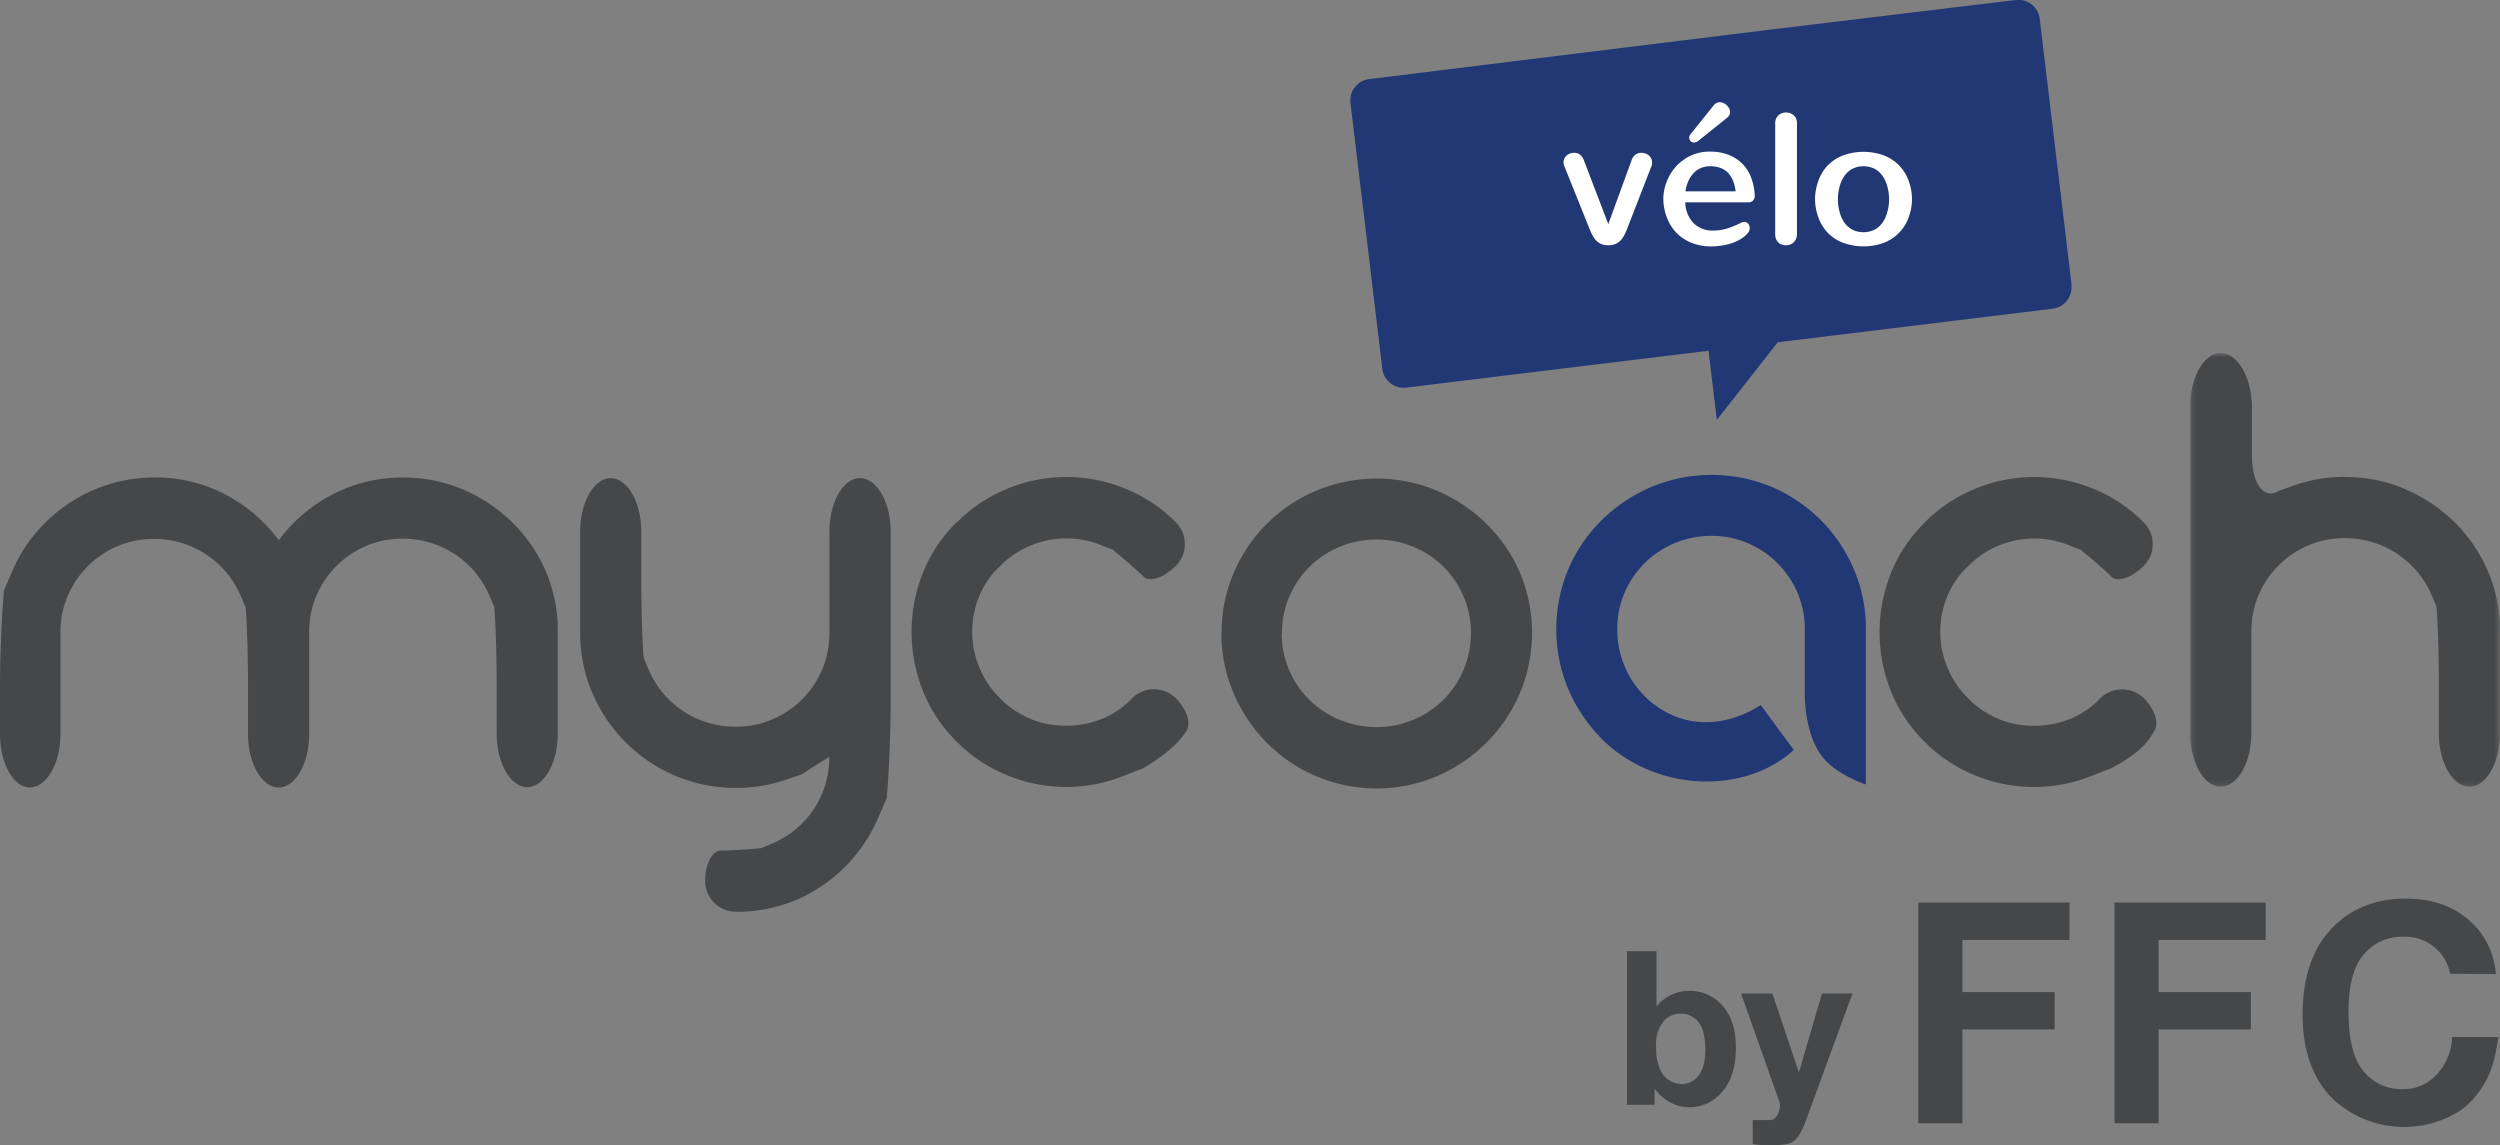<svg id="ca9647e5-e6d2-4362-89fd-bc9210b335f8" xmlns="http://www.w3.org/2000/svg" xmlns:xlink="http://www.w3.org/1999/xlink" viewBox="0 0 479.59 219.72"><rect x="0" y="0" width="479.59" height="219.72" fill="#808080" stroke="none"/><defs><mask id="c12cd9c5-41e7-4437-b193-7c01ba9be5e4"  maskUnits="userSpaceOnUse"><g transform="translate(0 0)"><g id="dc7cec3d-358d-4913-b0ed-73554be26b7b" data-name="b"><path id="3f9a105d-e352-4bf9-9951-1b8a301b306b" data-name="a" d="M420.21,67.76h59.39v83.15H420.21V67.76Z" style="fill:#fff"/></g></g></mask></defs><title>logo-ffvelo</title><path d="M344.14,143.85c-9.73,8.83-26.64,7.86-36.56-1.81a31,31,0,0,1-6.71-9.79,29.92,29.92,0,0,1,0-23.09,29.48,29.48,0,0,1,6.41-9.4,30.61,30.61,0,0,1,9.52-6.35,30,30,0,0,1,23.08,0,29.83,29.83,0,0,1,15.74,15.75,28.89,28.89,0,0,1,2.32,11.57v29.76s-5-1.62-7.83-4.71c-4.27-4.64-3.89-13.46-3.89-13.46V120.73a17.57,17.57,0,0,0-1.39-7,18.18,18.18,0,0,0-3.85-5.7,18,18,0,0,0-5.7-3.84,17.43,17.43,0,0,0-7-1.39,18.12,18.12,0,0,0-12.79,5.24,18.12,18.12,0,0,0-3.85,5.7,17.56,17.56,0,0,0-1.39,7,18.06,18.06,0,0,0,5.24,12.8,17.71,17.71,0,0,0,5.77,3.84c2.2,0.93,8.6,2.86,16.52-2.12l6.34,8.61h0Z" transform="translate(0 0)" style="fill:#223875"/><path d="M183.54,100.24a29,29,0,0,1,9.86-6.55,29.66,29.66,0,0,1,22.35,0,29.05,29.05,0,0,1,9.86,6.55,5.9,5.9,0,0,1,0,8.27c-2.26,2.29-5.05,3.24-6.22,2.11s-3.8-3.44-5.87-5.13l-2.2-.88a17.83,17.83,0,0,0-13.49,0,17.66,17.66,0,0,0-6,4,16.3,16.3,0,0,0-4,5.82,17.88,17.88,0,0,0,0,13.5,17.67,17.67,0,0,0,4,6,17.32,17.32,0,0,0,12.7,5.29,18.31,18.31,0,0,0,6.88-1.32,16.22,16.22,0,0,0,5.82-4,5.94,5.94,0,0,1,8.34.06c2.26,2.29,2.9,4.87,2.05,6.23s-2.69,3.83-8.25,7.15l-3.66,1.44a29.65,29.65,0,0,1-22.35,0,28.83,28.83,0,0,1-9.86-6.54,28.43,28.43,0,0,1-6.49-9.8A30.6,30.6,0,0,1,177,110a28.47,28.47,0,0,1,6.49-9.79m62.39,21.2A17.83,17.83,0,0,0,257,138.08a18.35,18.35,0,0,0,19.92-3.85,18.07,18.07,0,0,0,5.26-12.79,17.39,17.39,0,0,0-1.4-7,17.86,17.86,0,0,0-9.66-9.55,18.57,18.57,0,0,0-14.12,0,17.89,17.89,0,0,0-9.66,9.55,17.36,17.36,0,0,0-1.4,7m-11.58,0a28.77,28.77,0,0,1,2.33-11.58,29.66,29.66,0,0,1,15.84-15.73,30,30,0,0,1,23.14,0,31,31,0,0,1,9.48,6.34,29.55,29.55,0,0,1,6.43,9.39,29.86,29.86,0,0,1,0,23.09,29.89,29.89,0,0,1-6.43,9.52,30.35,30.35,0,0,1-9.48,6.42A29.65,29.65,0,0,1,243,142.47a30.34,30.34,0,0,1-6.36-9.52,28.87,28.87,0,0,1-2.33-11.5m134.9-21.2a29,29,0,0,1,9.85-6.55,29.69,29.69,0,0,1,22.36,0,29.16,29.16,0,0,1,9.86,6.55,5.9,5.9,0,0,1,0,8.27c-2.26,2.29-5.06,3.24-6.22,2.11s-3.8-3.44-5.87-5.13l-2.2-.88a17.9,17.9,0,0,0-19.45,4,16.39,16.39,0,0,0-4,5.82,17.86,17.86,0,0,0,0,13.5,17.82,17.82,0,0,0,4,6,17.33,17.33,0,0,0,12.71,5.29,18.3,18.3,0,0,0,6.88-1.32,16.27,16.27,0,0,0,5.82-4,6,6,0,0,1,8.34.06c2.25,2.29,2.85,4.85,2,6.23-1.19,2-2.44,4.05-8.25,7.15l-3.66,1.44a29.67,29.67,0,0,1-22.36,0,28.86,28.86,0,0,1-9.85-6.54,28.34,28.34,0,0,1-6.48-9.8,30.58,30.58,0,0,1,0-22.35,28.37,28.37,0,0,1,6.48-9.79" transform="translate(0 0)" style="fill:#464749"/><g style="mask:url(#c12cd9c5-41e7-4437-b193-7c01ba9be5e4)"><path d="M449.83,91.51a28.82,28.82,0,0,1,11.57,2.32,30.93,30.93,0,0,1,9.46,6.34,29.52,29.52,0,0,1,6.41,9.4,28.82,28.82,0,0,1,2.32,11.57v19.49c0,5.65-2.64,10.28-5.86,10.28s-5.87-4.62-5.87-10.28v-9.25c0-5.65-.21-12.42-0.46-15.06l-0.93-2.16a18,18,0,0,0-16.64-10.92,17.51,17.51,0,0,0-7,1.38,18,18,0,0,0-9.55,9.53,17.43,17.43,0,0,0-1.39,6.95v19.52c0,5.65-2.64,10.28-5.87,10.28s-5.86-4.62-5.86-10.28V78c0-5.65,2.64-10.27,5.86-10.27S431.94,72.38,432,78v9.27c0,5.65,2.37,8.73,5.24,6.85l3-1.05a29,29,0,0,1,9.59-1.59" transform="translate(0 0)" style="fill:#464749"/></g><path d="M77.29,91.61a28.87,28.87,0,0,1,11.57,2.31,30.81,30.81,0,0,1,9.46,6.35,29.44,29.44,0,0,1,6.42,9.4A28.86,28.86,0,0,1,107,121.23v19.5c0,5.65-2.64,10.27-5.86,10.27s-5.86-4.62-5.86-10.27v-9.25c0-5.65-.21-12.43-0.47-15.06l-0.93-2.16a18.15,18.15,0,0,0-3.85-5.7,18.07,18.07,0,0,0-12.79-5.22,17.5,17.5,0,0,0-7,1.39,18,18,0,0,0-9.54,9.54,17.46,17.46,0,0,0-1.39,7v19.53c0,5.64-2.63,10.26-5.86,10.26s-5.87-4.62-5.87-10.26v-9.26c0-5.65-.21-12.43-0.47-15.06l-0.93-2.17a18.07,18.07,0,0,0-3.85-5.69,18.08,18.08,0,0,0-12.79-5.23,17.51,17.51,0,0,0-7,1.39,18,18,0,0,0-9.55,9.54,17.46,17.46,0,0,0-1.39,6.95v19.52c0,5.65-2.64,10.26-5.86,10.26S0,146.39,0,140.74v-9.22c0-5.65.35-13.87,0.77-18.28l1.54-3.57A29.73,29.73,0,0,1,18.13,93.92a29.21,29.21,0,0,1,11.52-2.32,28.67,28.67,0,0,1,13.57,3.25,29.93,29.93,0,0,1,10.26,8.8A29.77,29.77,0,0,1,63.8,94.85a28.74,28.74,0,0,1,13.49-3.24M165,91.74c3.23,0,5.86,4.62,5.86,10.28v32.87c0,5.65-.35,13.87-0.77,18.26l-1.54,3.57a30.89,30.89,0,0,1-6.32,9.45,29.41,29.41,0,0,1-9.38,6.42,29.1,29.1,0,0,1-11.58,2.32,5.93,5.93,0,0,1-6-5.87c0-3.23,1.34-5.87,3-5.87s5.13-.2,7.76-0.46l2.16-.92a17.76,17.76,0,0,0,9.52-9.57,17.87,17.87,0,0,0,1.39-7c0-.07-2.36,1.41-5.25,3.3l-3.05,1.06a30.06,30.06,0,0,1-21.18-.73,30.11,30.11,0,0,1-16-15.93,29,29,0,0,1-2.32-11.52V102c0-5.65,2.64-10.27,5.86-10.27s5.86,4.62,5.86,10.27v9.12c0,5.65.21,12.44,0.46,15.08l0.93,2.21a18,18,0,0,0,16.71,11,17.63,17.63,0,0,0,7-1.39,17.93,17.93,0,0,0,11-16.62V102c0-5.65,2.63-10.28,5.87-10.28" transform="translate(0 0)" style="fill:#464749"/><path d="M397.4,54.6l-6.11-51A4.12,4.12,0,0,0,386.71,0h0L339.25,5.72l-76.57,9.45a4.13,4.13,0,0,0-3.61,4.59h0l6.11,51a4.12,4.12,0,0,0,4.58,3.6h0l58-7.08,1.59,13.28,11.68-14.9,52.73-6.44a4.13,4.13,0,0,0,3.61-4.59" transform="translate(0 0)" style="fill:#223875"/><path d="M366.22,41.5a8.21,8.21,0,0,1-4.63,5,11.44,11.44,0,0,1-8.21,0,8.26,8.26,0,0,1-2.9-2,8.43,8.43,0,0,1-1.72-3,10.23,10.23,0,0,1-.57-3.29,10.42,10.42,0,0,1,.57-3.32,8.4,8.4,0,0,1,1.72-3,8.25,8.25,0,0,1,2.9-2,11.42,11.42,0,0,1,8.21,0,8.18,8.18,0,0,1,4.63,5,10.38,10.38,0,0,1,.57,3.32A10.24,10.24,0,0,1,366.22,41.5ZM344.71,45a2,2,0,0,1-1.34,1.92,2.29,2.29,0,0,1-.77.13,2.42,2.42,0,0,1-.76-0.12,1.8,1.8,0,0,1-.65-0.38,1.92,1.92,0,0,1-.46-0.65,2.16,2.16,0,0,1-.18-0.91V23.64a2.12,2.12,0,0,1,.18-0.9,1.91,1.91,0,0,1,.47-0.64,2,2,0,0,1,.67-0.39,2.33,2.33,0,0,1,.77-0.13,2.27,2.27,0,0,1,.76.13,1.93,1.93,0,0,1,1.14,1,2.13,2.13,0,0,1,.18.9V45h0Zm-8.39-6.55a1.18,1.18,0,0,1-.95.36H323.3a5.91,5.91,0,0,0,1.59,4,5.1,5.1,0,0,0,3.77,1.42,8.87,8.87,0,0,0,2.71-.41A17.69,17.69,0,0,0,334,42.73a1.35,1.35,0,0,1,.6-0.16,1,1,0,0,1,.77.35,1.24,1.24,0,0,1,.29.82,1.56,1.56,0,0,1-.06.42,1.34,1.34,0,0,1-.2.42A5.32,5.32,0,0,1,334,45.82a8.28,8.28,0,0,1-1.78.83,11.63,11.63,0,0,1-2,.47,13.58,13.58,0,0,1-2,.15,10,10,0,0,1-3.6-.64,8.3,8.3,0,0,1-2.9-1.85,8.54,8.54,0,0,1-1.93-3,10,10,0,0,1-.7-3.68,8.93,8.93,0,0,1,.66-3.28,9,9,0,0,1,4.55-4.94,8.36,8.36,0,0,1,3.73-.79,9.41,9.41,0,0,1,3.77.69,7.7,7.7,0,0,1,2.64,1.84,7.62,7.62,0,0,1,1.6,2.76,10.77,10.77,0,0,1,.58,3.22,1.26,1.26,0,0,1-.31.84h0Zm-19.39-7a1.34,1.34,0,0,1-.09.35l-4.77,12.27a8.7,8.7,0,0,1-.64,1.34,3.74,3.74,0,0,1-.76.92,2.87,2.87,0,0,1-.95.54,3.72,3.72,0,0,1-1.2.18,3.65,3.65,0,0,1-1.19-.18,2.78,2.78,0,0,1-.93-0.54,3.84,3.84,0,0,1-.75-0.92,9.9,9.9,0,0,1-.66-1.34l-4.93-12.29a1.74,1.74,0,0,1-.12-0.67,1.57,1.57,0,0,1,.18-0.74,1.84,1.84,0,0,1,.47-0.58,2.06,2.06,0,0,1,.66-0.36,2.41,2.41,0,0,1,.76-0.12,1.81,1.81,0,0,1,1.06.34,2.27,2.27,0,0,1,.76,1.06L308.53,43,313,30.73a2.12,2.12,0,0,1,.76-1.08,1.93,1.93,0,0,1,1.1-.34,2.37,2.37,0,0,1,.74.12,2.1,2.1,0,0,1,.67.36,1.86,1.86,0,0,1,.47.58,1.57,1.57,0,0,1,.18.74c0,0.11,0,.22,0,0.34h0Zm7.31-5.62,4.47-5.57a1.49,1.49,0,0,1,.56-0.5,1.43,1.43,0,0,1,.63-0.15,1.76,1.76,0,0,1,.73.16,2.19,2.19,0,0,1,.63.42,2.32,2.32,0,0,1,.45.61,1.52,1.52,0,0,1,.18.7,1.41,1.41,0,0,1-.46,1L325.82,27a1.31,1.31,0,0,1-.83.34,0.9,0.9,0,0,1-.67-0.27,0.93,0.93,0,0,1-.27-0.67,1.1,1.1,0,0,1,.2-0.6h0Z" transform="translate(0 0)" style="fill:#fff"/><path d="M331.59,33.24a3.85,3.85,0,0,0-1.49-1,5.43,5.43,0,0,0-2-.35,4.59,4.59,0,0,0-1.87.37,4.07,4.07,0,0,0-1.45,1.08,5.75,5.75,0,0,0-1,1.65,6.29,6.29,0,0,0-.44,1.72h9.61a7.25,7.25,0,0,0-.41-1.81,4.83,4.83,0,0,0-.95-1.64m29.66,0.65a4.54,4.54,0,0,0-1.52-1.47,4.85,4.85,0,0,0-4.49,0,4.52,4.52,0,0,0-1.52,1.47,6.62,6.62,0,0,0-.87,2.1,9.17,9.17,0,0,0,0,4.45,6.52,6.52,0,0,0,.87,2.09A4.55,4.55,0,0,0,355.24,44a4.85,4.85,0,0,0,4.49,0,4.57,4.57,0,0,0,1.52-1.46,6.52,6.52,0,0,0,.87-2.09,9.14,9.14,0,0,0,0-4.45,6.62,6.62,0,0,0-.87-2.1" transform="translate(0 0)" style="fill:#223875"/><path d="M317.74,200.8a9.08,9.08,0,0,0,1,4.9,4.47,4.47,0,0,0,3.9,2.25,4,4,0,0,0,3.18-1.6q1.32-1.6,1.32-5,0-3.66-1.33-5.28a4.19,4.19,0,0,0-3.4-1.62,4.25,4.25,0,0,0-3.37,1.58,7.24,7.24,0,0,0-1.35,4.79h0Zm-5.61,11.13V182.47h5.65v10.61a8,8,0,0,1,6.19-3,8.32,8.32,0,0,1,6.45,2.82Q333,195.75,333,201q0,5.47-2.6,8.42a8.12,8.12,0,0,1-6.32,3,7.82,7.82,0,0,1-3.61-.91,8.62,8.62,0,0,1-3.06-2.7v3.13h-5.25ZM334,190.59h6l5.1,15.15,4.42-15.15h5.85l-7.53,20.54-1.35,3.72c-0.57,1.43-1.38,3.62-2.86,4.36a4,4,0,0,1-1.28.33,21.79,21.79,0,0,1-6.11-.07l0-4.6,2,0c1.31,0,1.86.14,2.43-.54a3.62,3.62,0,0,0,.75-1.86,1.87,1.87,0,0,0-.05-1.05L334,190.59h0Zm34,24.93V173.14h29v7.17H376.47v10h17.69v7.17H376.47v18h-8.56Zm37.64,0V173.14h29v7.17H414.11v10H431.8v7.17H414.11v18h-8.56Zm64.69-15.58c0-.24.07-1,0.07-1h8.91s-0.48,2.7-.69,3.59a17.51,17.51,0,0,1-6.34,10.31,20,20,0,0,1-25.13-2.4q-5.43-5.77-5.43-15.77,0-10.58,5.46-16.43t14.36-5.85q7.77,0,12.63,4.6a15,15,0,0,1,4.33,7.8c0.11,0.51.34,2.07,0.34,2.07l-8.81-.05a8.75,8.75,0,0,0-8.93-7.11,9.64,9.64,0,0,0-7.64,3.38q-2.93,3.38-2.93,11,0,8,2.89,11.45a9.38,9.38,0,0,0,7.51,3.41,8.57,8.57,0,0,0,5.87-2.17,11,11,0,0,0,3.53-6.82" transform="translate(0 0)" style="fill:#464749"/></svg>